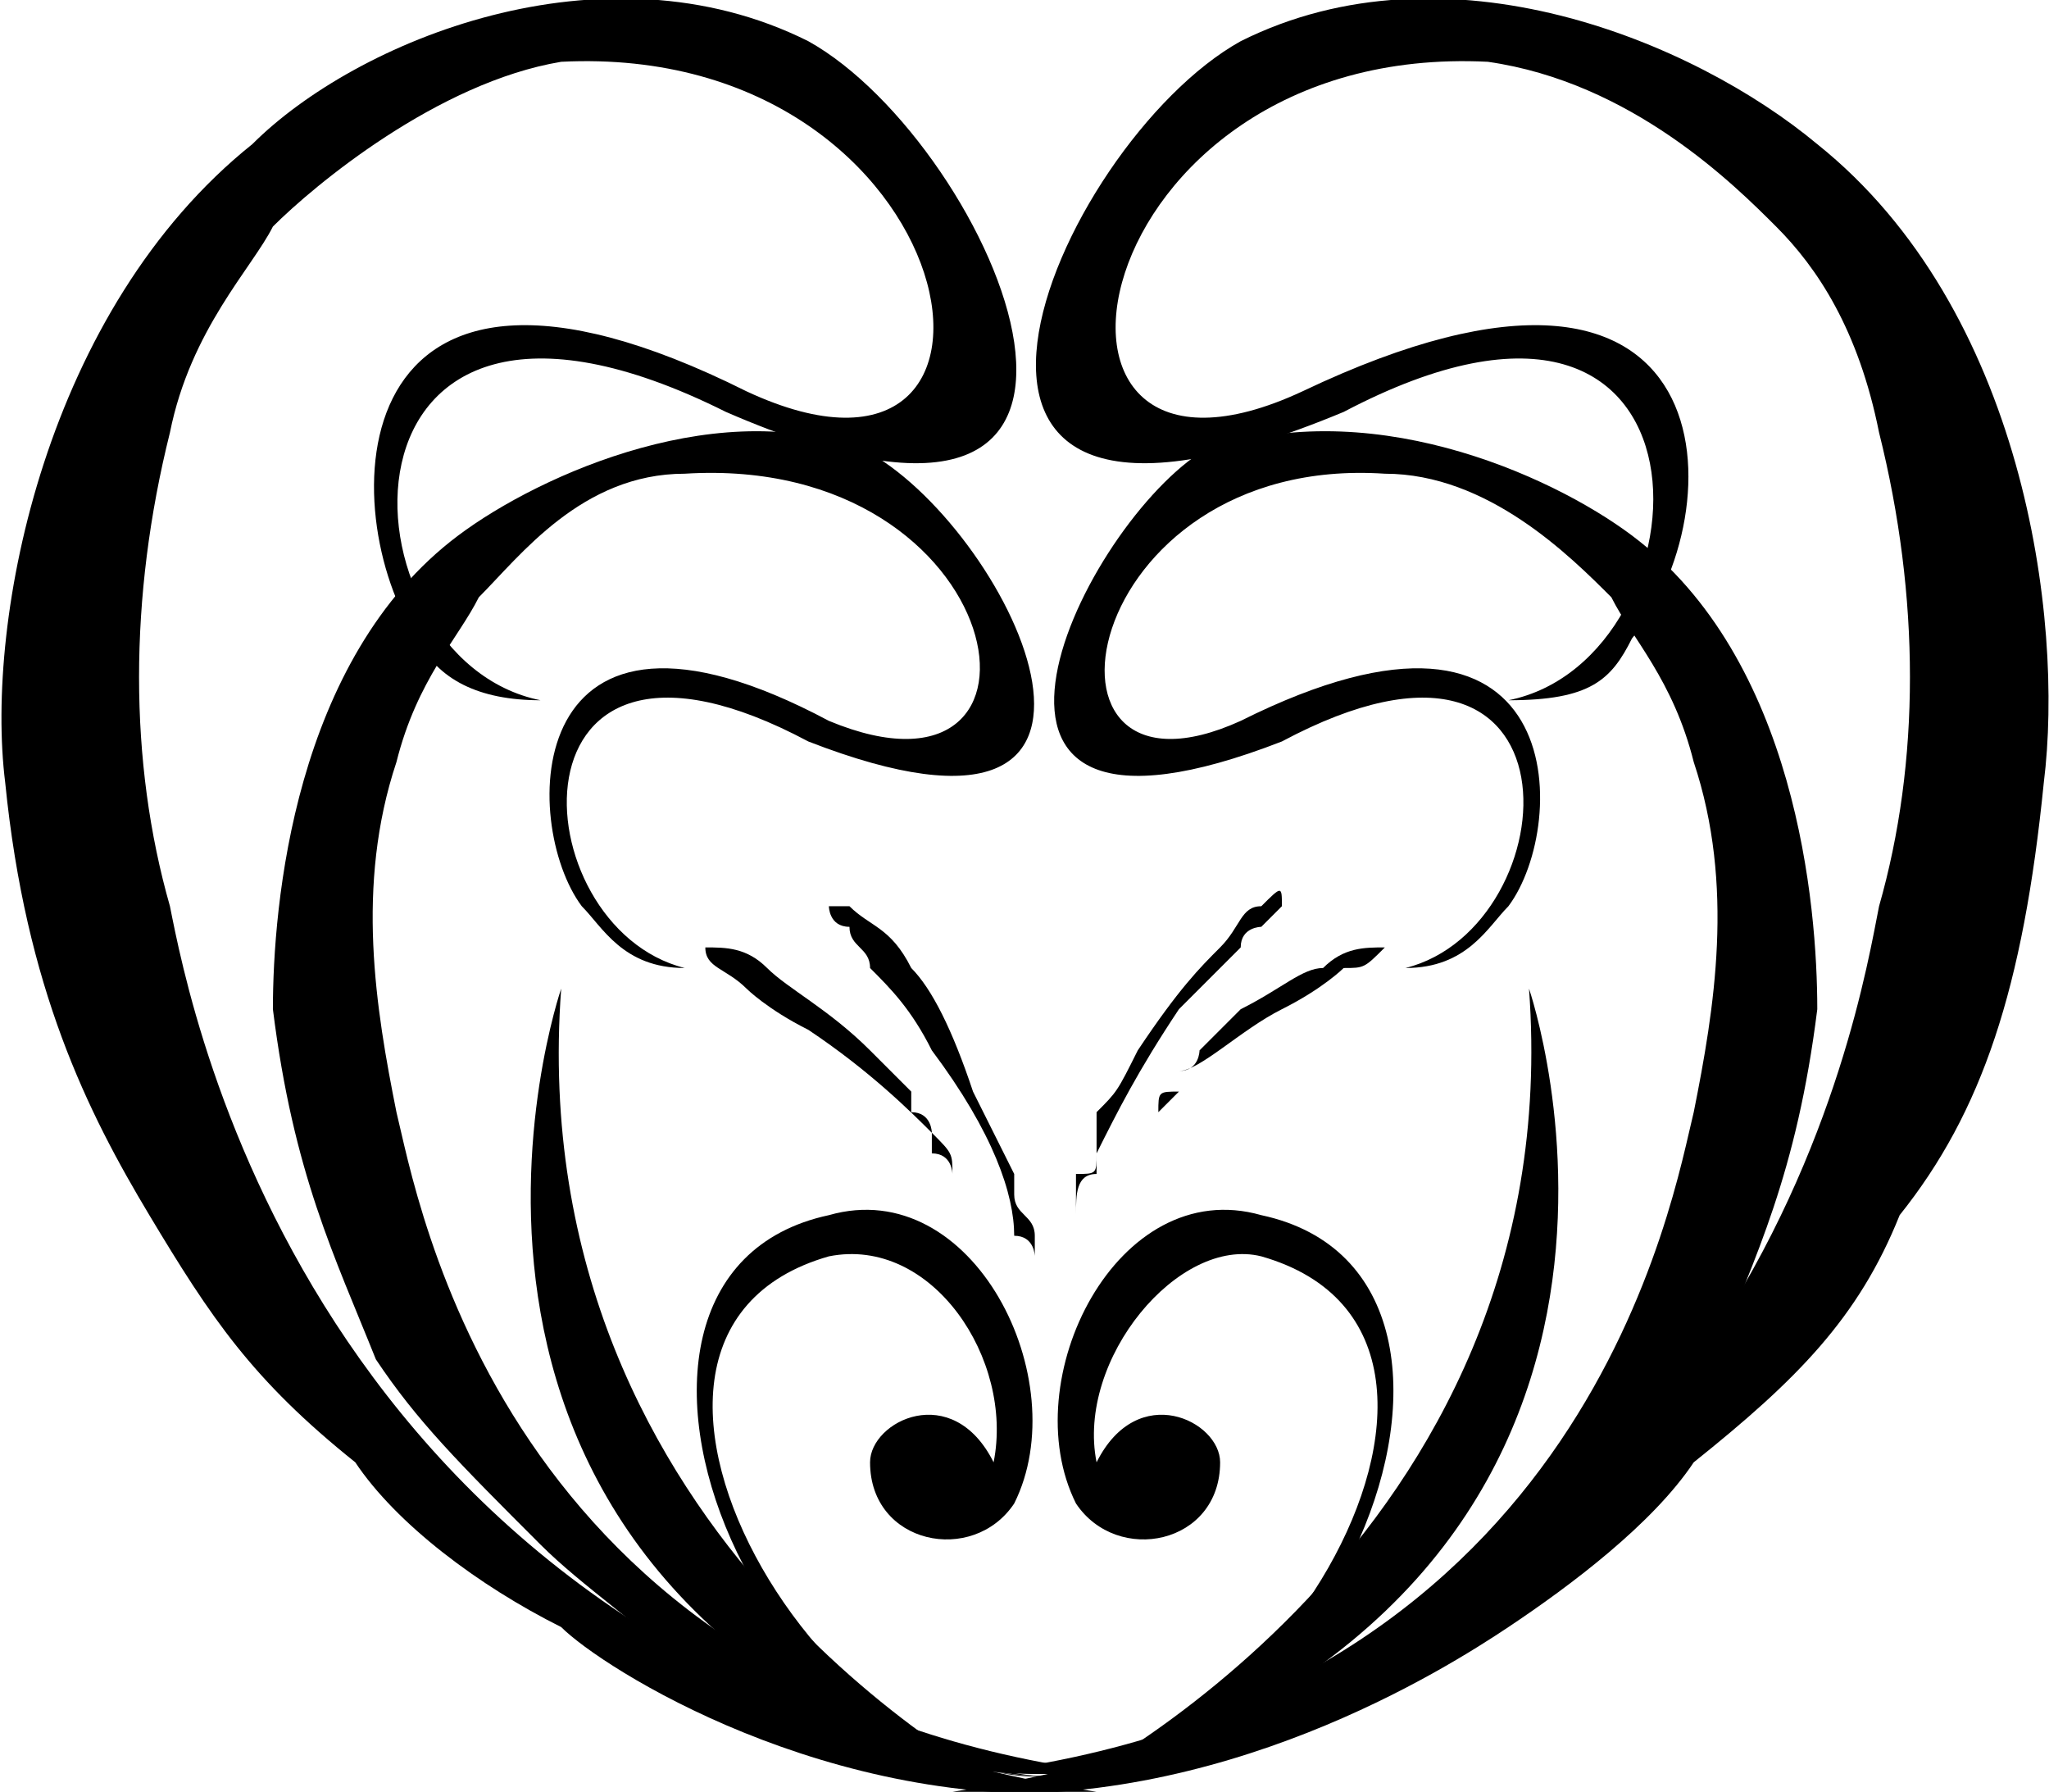 <?xml version="1.0" encoding="UTF-8"?>
<!DOCTYPE svg PUBLIC "-//W3C//DTD SVG 1.1//EN" "http://www.w3.org/Graphics/SVG/1.1/DTD/svg11.dtd">
<!-- Creator: CorelDRAW X8 -->
<svg xmlns="http://www.w3.org/2000/svg" xml:space="preserve" width="1.297in" height="1.134in" version="1.1" style="shape-rendering:geometricPrecision; text-rendering:geometricPrecision; image-rendering:optimizeQuality; fill-rule:evenodd; clip-rule:evenodd"
viewBox="0 0 99 87"
 xmlns:xlink="http://www.w3.org/1999/xlink">
 <defs>
  <style type="text/css">
   <![CDATA[
    .fil0 {fill:black;fill-rule:nonzero}
   ]]>
  </style>
 </defs>
 <g id="__x0023_Layer_x0020_1">

  <path class="fil0" d="M51 87c0,0 25,-12 23,-39 0,0 10,29 -23,39z"/>
  <path class="fil0" d="M49 87c0,0 -24,-12 -22,-39 0,0 -10,29 22,39z"/>
  <path class="fil0" d="M35 20c-20,-10 -19,12 -9,14 -3,0 -5,-1 -6,-3l0 0c0,0 0,0 0,0 -4,-6 -4,-22 16,-12 15,7 11,-17 -9,-16 -6,1 -12,6 -14,8 -1,2 -4,5 -5,10 -2,8 -2,16 0,23 1,5 7,37 45,43 -13,1 -24,-6 -26,-8 -4,-2 -8,-5 -10,-8 -5,-4 -7,-7 -10,-12 -3,-5 -6,-11 -7,-21 -1,-8 2,-23 12,-31 5,-5 17,-10 27,-5 9,5 19,28 -4,18z"/>
  <path class="fil0" d="M65 20c19,-10 18,12 8,14 4,0 5,-1 6,-3l0 0c0,0 1,0 0,0 5,-6 5,-22 -16,-12 -15,7 -11,-17 9,-16 7,1 12,6 14,8 2,2 4,5 5,10 2,8 2,16 0,23 -1,5 -6,37 -45,43 13,1 24,-6 27,-8 3,-2 7,-5 9,-8 5,-4 8,-7 10,-12 4,-5 6,-11 7,-21 1,-8 -1,-23 -11,-31 -6,-5 -18,-10 -28,-5 -9,5 -19,28 5,18z"/>
  <path class="fil0" d="M39 36c-15,-8 -14,9 -6,11 -3,0 -4,-2 -5,-3l0 0c0,0 0,0 0,0 -3,-4 -3,-17 12,-9 12,5 9,-13 -7,-12 -5,0 -8,4 -10,6 -1,2 -3,4 -4,8 -2,6 -1,12 0,17 1,4 5,28 34,32 -10,1 -18,-4 -20,-5 -2,-2 -5,-4 -7,-6 -4,-4 -6,-6 -8,-9 -2,-5 -4,-9 -5,-17 0,-5 1,-17 9,-23 4,-3 13,-7 20,-4 7,4 15,21 -3,14z"/>
  <path class="fil0" d="M62 36c15,-8 14,9 6,11 3,0 4,-2 5,-3l0 0c0,0 0,0 0,0 3,-4 3,-17 -13,-9 -11,5 -8,-13 7,-12 5,0 9,4 11,6 1,2 3,4 4,8 2,6 1,12 0,17 -1,4 -5,28 -34,32 10,1 18,-4 20,-5 2,-2 5,-4 7,-6 4,-4 6,-6 8,-9 2,-5 4,-9 5,-17 0,-5 -1,-17 -9,-23 -4,-3 -13,-7 -21,-4 -6,4 -14,21 4,14z"/>
  <path class="fil0" d="M40 44c0,0 0,1 1,1 0,1 1,1 1,2 1,1 2,2 3,4 3,4 4,7 4,9 1,0 1,1 1,1l0 0c0,1 0,2 0,2 0,0 0,0 0,0 0,0 0,0 0,0 0,1 0,1 0,1 0,0 0,-1 0,-1 0,0 0,0 0,0 0,-1 0,-2 0,-3l0 0c0,-1 -1,-1 -1,-2 0,0 0,0 0,-1l0 0c0,0 -1,-2 -2,-4 -1,-3 -2,-5 -3,-6 -1,-2 -2,-2 -3,-3 0,0 0,0 0,0 0,0 -1,0 -1,0 0,0 0,0 0,0 0,0 0,0 0,0l0 0 0 0c0,0 0,0 0,0z"/>
  <path class="fil0" d="M33 46c0,0 0,0 1,0 0,1 1,1 2,2 0,0 1,1 3,2 3,2 5,4 6,5 0,0 0,1 0,1 1,0 1,1 1,1 0,0 0,0 0,0 0,0 0,0 0,0 0,0 0,0 0,0 0,0 0,0 0,0 0,0 0,0 0,0 0,-1 0,-1 -1,-2 0,0 0,-1 -1,-1 0,0 0,0 0,-1l0 0c0,0 -1,-1 -2,-2 -2,-2 -4,-3 -5,-4 -1,-1 -2,-1 -3,-1 0,0 0,0 -1,0 0,0 0,0 0,0 0,0 0,0 0,0 0,0 0,0 0,0l0 0 0 0c0,0 0,0 0,0z"/>
  <path class="fil0" d="M62 44c0,0 0,0 -1,1 0,0 -1,0 -1,1 -1,1 -2,2 -3,3 -2,3 -3,5 -4,7 0,1 0,1 -1,1 0,1 0,1 0,2 0,0 0,0 0,0 0,0 0,0 0,0 0,0 0,0 0,0 0,0 0,0 0,0 0,0 0,0 0,0 0,-1 0,-2 1,-2l0 0c0,-1 0,-2 0,-2 0,0 0,-1 0,-1l0 0c1,-1 1,-1 2,-3 2,-3 3,-4 4,-5 1,-1 1,-2 2,-2 0,0 0,0 0,0 1,-1 1,-1 1,0 0,0 0,0 0,0 0,0 0,0 0,0l0 0 0 0c0,0 0,0 0,0z"/>
  <path class="fil0" d="M67 46c0,0 0,0 0,0 -1,1 -1,1 -2,1 0,0 -1,1 -3,2 -2,1 -4,3 -5,3 0,1 0,1 0,1 -1,1 -1,1 -1,1 0,0 0,0 0,0 0,0 0,0 0,0 0,0 0,0 0,0 0,0 0,0 0,0 0,0 0,0 0,0 0,-1 0,-1 1,-1l0 0c0,-1 0,-1 0,-1 1,0 1,-1 1,-1 0,0 1,-1 2,-2 2,-1 3,-2 4,-2 1,-1 2,-1 3,-1 0,0 0,0 0,0 0,0 0,0 0,0 1,0 1,0 1,0 0,0 0,0 0,0l0 0 0 0c0,0 0,0 -1,0z"/>
  <path class="fil0" d="M53 86c-16,3 -27,-24 -13,-27 7,-2 12,8 9,14 -2,3 -7,2 -7,-2 0,-2 4,-4 6,0 1,-5 -3,-11 -8,-10 -14,4 1,28 13,25z"/>
  <path class="fil0" d="M48 86c16,3 27,-24 13,-27 -7,-2 -12,8 -9,14 2,3 7,2 7,-2 0,-2 -4,-4 -6,0 -1,-5 4,-11 8,-10 14,4 -1,28 -13,25z"/>
 </g>
</svg>
